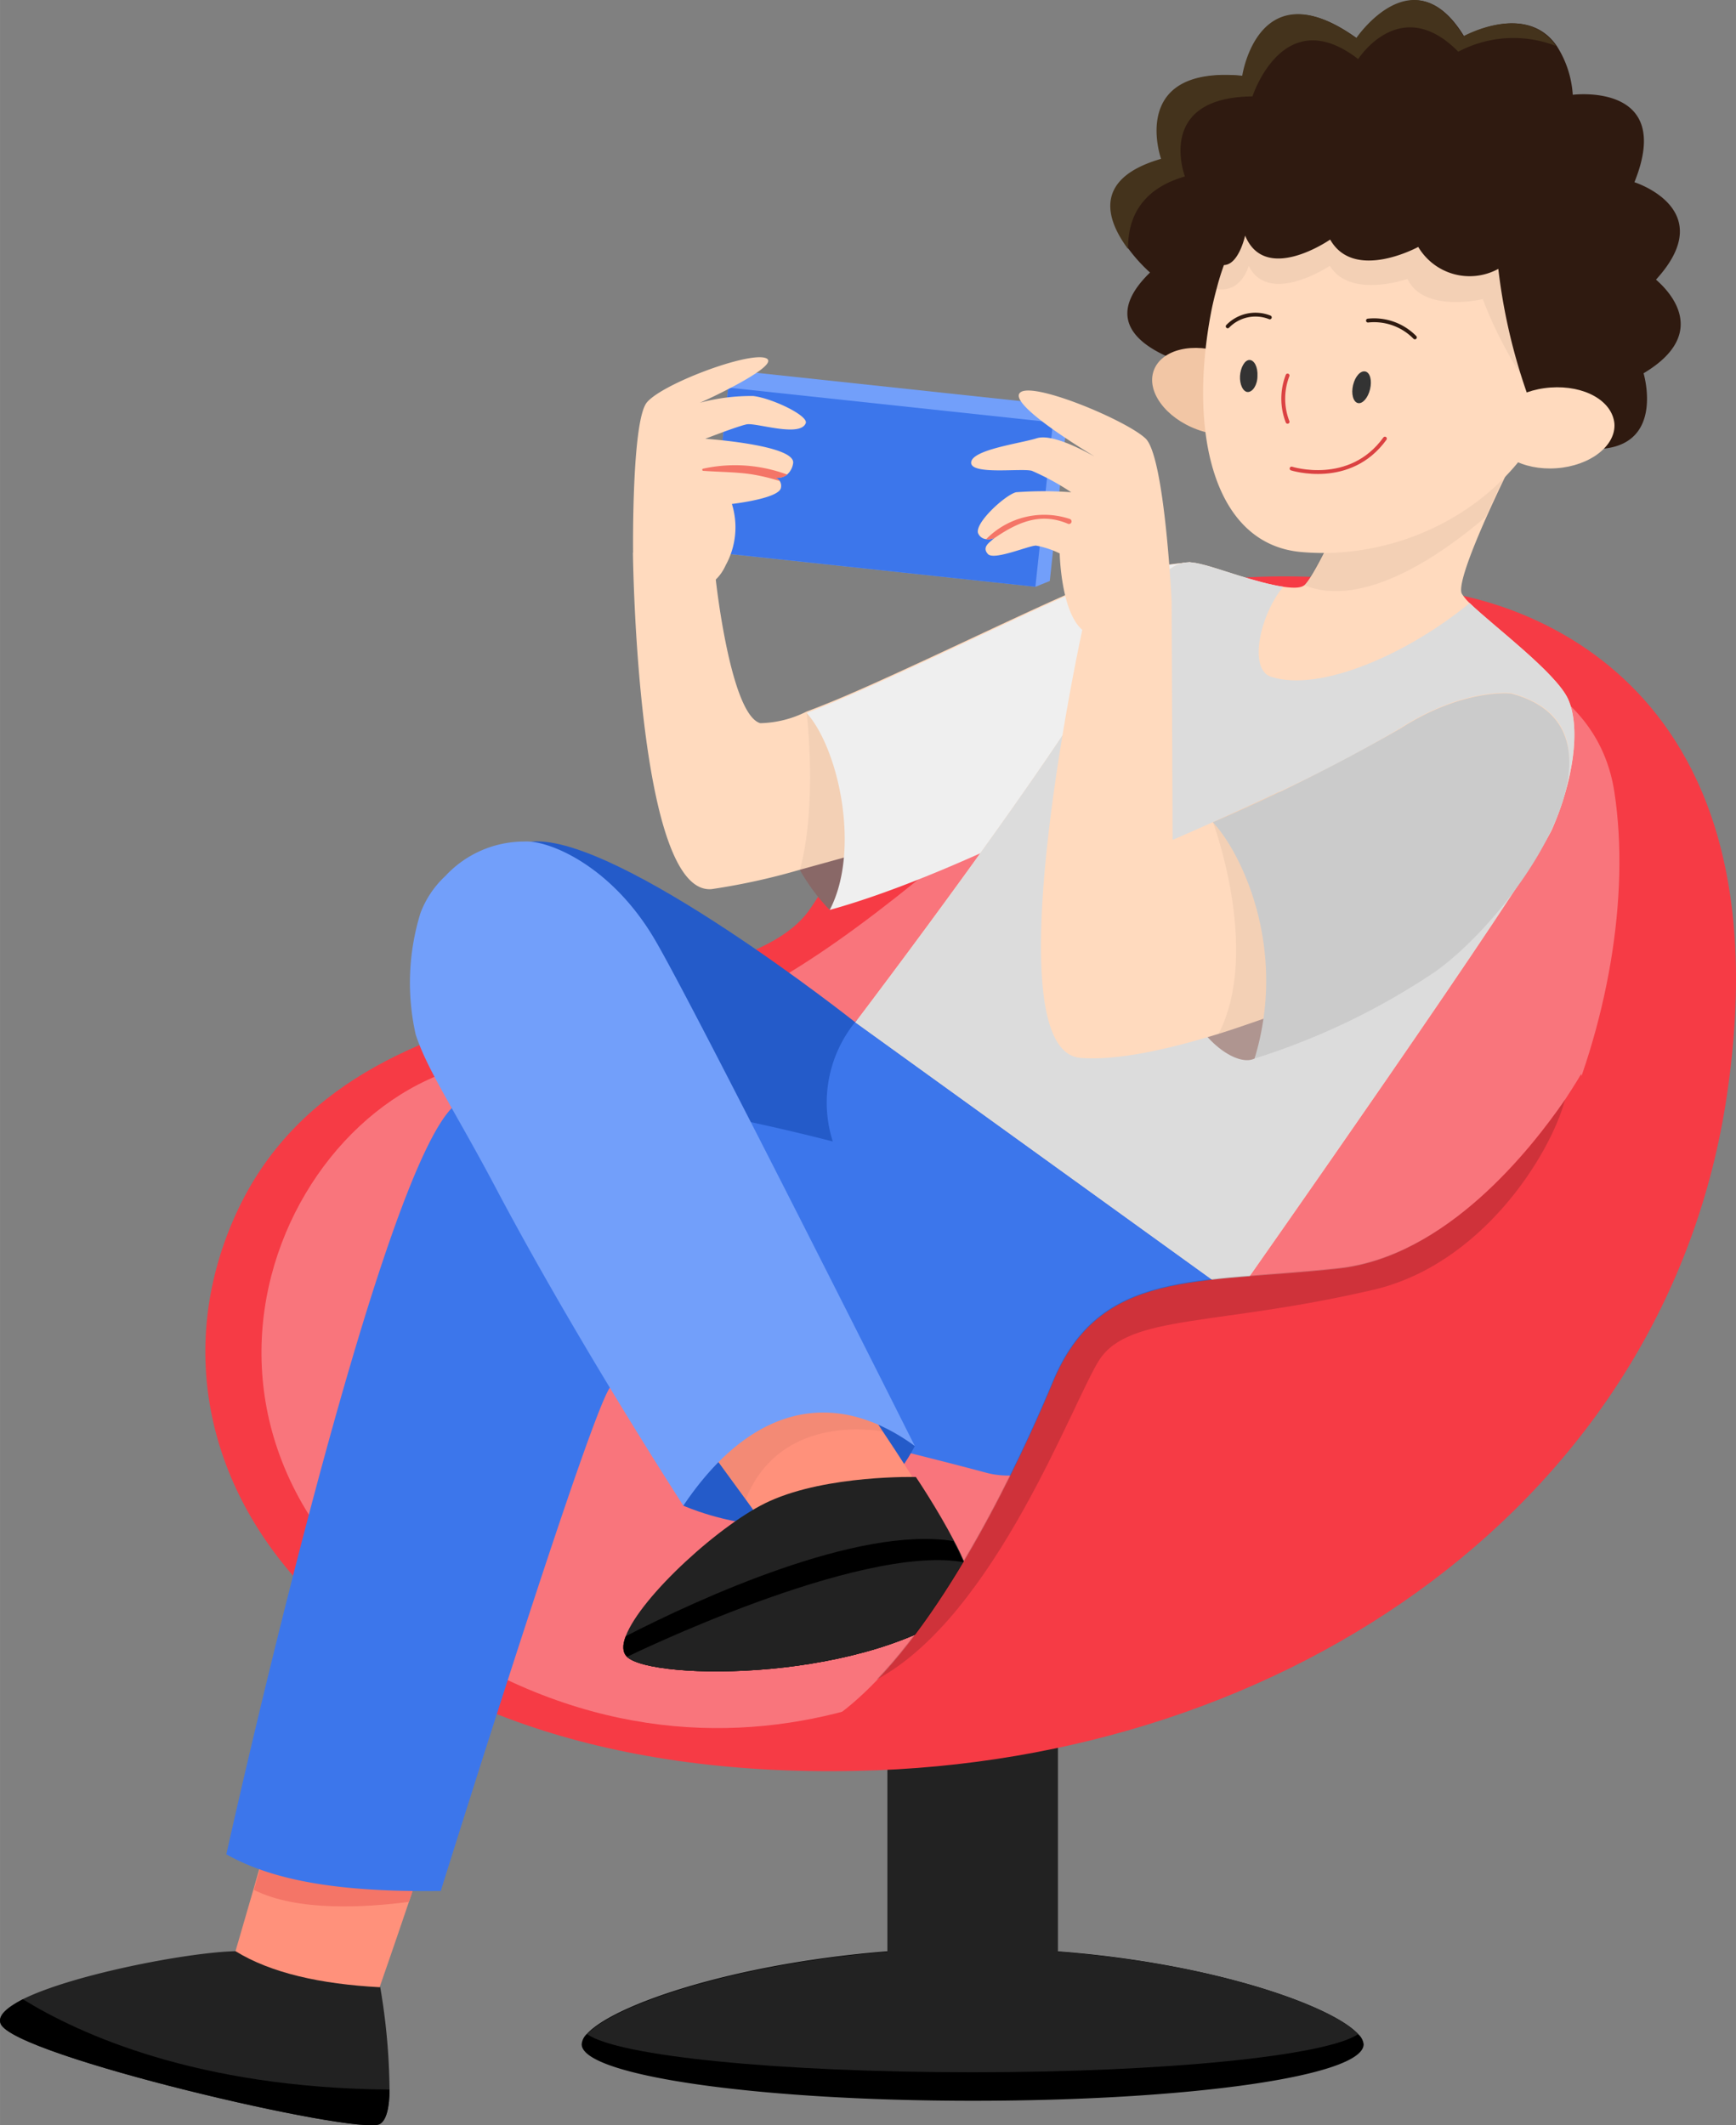 <svg id="Layer_2" data-name="Layer 2" xmlns="http://www.w3.org/2000/svg" width="338.505" height="414.381" viewBox="0 0 338.5 414.381">
  <rect x="0" y="0" width="338.5" height="414.381" fill="#808080" stroke="none"/>
  <g id="OBJECTS" transform="translate(0 0)">
    <path id="Path_510" data-name="Path 510" d="M201.983,140.323c0,6.245-34.129,11.023-76.221,11.023S49.51,146.412,49.51,140.323a3.122,3.122,0,0,1,1.062-2.061c5.745-6.245,33.755-15.425,68.258-16.612h11.21c36.034.593,65.167,10.46,70.881,16.705A3.123,3.123,0,0,1,201.983,140.323Z" transform="translate(63.912 258.262)"/>
    <path id="Path_511" data-name="Path 511" d="M200.2,138.292c-6.245,4.215-37.47,7.432-75.159,7.432s-69.1-3.123-75.191-7.432c5.745-6.245,33.755-15.425,68.258-16.612h11.21C165.352,122.18,194.486,132.047,200.2,138.292Z" transform="translate(64.634 258.326)" fill="#222"/>
    <rect id="Rectangle_400" data-name="Rectangle 400" width="33.255" height="58.11" transform="translate(173.031 327.766)" fill="#222"/>
    <path id="Path_512" data-name="Path 512" d="M268.291,39.18c5.87,1.093,67.259,10.8,54.426,97.891-11.647,78.969-85.37,130.053-169.616,131.8C52.525,271.122,9,210.42,32.041,160.147s96.8-37.47,111.88-59.328S176.114,21.913,268.291,39.18Z" transform="translate(14.028 76.41)" fill="#f63b45"/>
    <path id="Path_513" data-name="Path 513" d="M213.138,40.987s73.942-11.366,80.187,29.508-18.142,101.982-53.739,109.288-39.687,24.543-49.3,40.437S123.927,275.77,62.976,235.4,35.091,125.076,77.121,122.7C130.36,119.706,151.312,90.947,213.138,40.987Z" transform="translate(21.469 83.971)" fill="rgba(255,255,255,0.3)"/>
    <path id="Path_514" data-name="Path 514" d="M71.77,82.907S52.754,64.8,67.274,44.5l23.544,8.9Z" transform="translate(90.02 94.509)" fill="#896867"/>
    <path id="Path_515" data-name="Path 515" d="M161.405,36.342,157.877,74.25s-24.98,8.087-48.743,15.207c-6.62,2-13.177,3.9-19.11,5.527l-4.746,1.311a127.242,127.242,0,0,1-17.205,3.778C53.428,101.416,52.71,34.5,52.71,34.5l16.143,5.121s2.841,26.385,8.681,28.1a20.921,20.921,0,0,0,9.055-2.279c4.153-1.53,9.368-3.778,14.8-6.245,17.642-7.962,39.375-18.735,45.464-20.328a82.246,82.246,0,0,1,14.551-2.529Z" transform="translate(70.704 73.284)" fill="#ffdabe"/>
    <path id="Path_516" data-name="Path 516" d="M87,72.476c-6.62,2-13.177,3.9-19.11,5.527L63.14,79.315c3.466-12.865,1.311-30.57,1.311-30.57,4.153-1.53,9.368-3.778,14.8-6.245,5.308,3.747,10.742,7.619,11.553,7.806S89.119,62.172,87,72.476Z" transform="translate(92.842 90.264)" fill="rgba(0,0,0,0.05)"/>
    <path id="Path_517" data-name="Path 517" d="M138.376,35.09,134.847,73S95.41,95.355,68.056,102.88c6-11.46,1.873-31.225-4.5-38.407,17.205-6.526,52.24-24.543,60.265-26.6a82.245,82.245,0,0,1,14.551-2.779Z" transform="translate(93.734 74.536)" fill="#efefef"/>
    <path id="Path_518" data-name="Path 518" d="M124.522,87.806S78.434,51.272,61.541,52.552c-17.986,1.374-24.98,14.77-21.264,27.385S57.825,116,57.825,116l80.749,19.828V97.954Z" transform="translate(42.264 111.531)" fill="#245bc9"/>
    <path id="Path_519" data-name="Path 519" d="M89.138,148.8c0,3.4-.593,6.058-1.936,6.745-4.372,2.217-71.194-13.3-73.879-19.547-.656-1.561,1.093-3.122,4.309-4.809,9.649-4.809,32.287-9.18,41.592-9.368,12.49-.219,28.1,7.026,28.1,7.026A123.554,123.554,0,0,1,89.138,148.8Z" transform="translate(-13.186 258.62)" fill="#222"/>
    <path id="Path_520" data-name="Path 520" d="M89.138,142.431c0,3.4-.593,6.058-1.936,6.745-4.372,2.217-71.194-13.3-73.879-19.547-.656-1.561,1.093-3.122,4.309-4.809C28.717,131.627,51.543,142.119,89.138,142.431Z" transform="translate(-13.186 264.991)"/>
    <path id="Path_521" data-name="Path 521" d="M66.36,122.235c0,.812-2.248,7.681-4.653,14.8-2.748,8.15-5.714,16.643-5.714,16.643-11.522-.625-21.14-2.748-28.1-7.026l3.466-11.928,7.026-24.606Z" transform="translate(18.023 233.79)" fill="#ff917b"/>
    <path id="Path_522" data-name="Path 522" d="M63.919,122.257c0,.812-2.248,7.681-4.653,14.8-8.587,1.124-21.858,1.9-30.226-2.342l7.026-24.606Z" transform="translate(20.464 233.768)" fill="#f47567"/>
    <path id="Path_523" data-name="Path 523" d="M224.071,118.315s-27.291,40.093-48.618,34.348S105.1,135.427,102.417,135.8s-33.286,98.422-33.286,98.422c-16.393.187-31.225-1.155-41.811-7.151,0,0,30.788-139.234,45.558-146.759s72.692,7.775,72.692,7.775a24.98,24.98,0,0,1,4.4-23.325C159,52.929,224.071,118.315,224.071,118.315Z" transform="translate(16.813 134.479)" fill="#3c76eb"/>
    <path id="Path_524" data-name="Path 524" d="M58.662,115.989s31.662,14.332,45.121-11.616L79.3,83.64,54.54,100.564Z" transform="translate(74.588 177.585)" fill="#245bc9"/>
    <path id="Path_525" data-name="Path 525" d="M100.981,111.118c-7.588,8.743-15.144,14.988-22.763,17.736L68.007,114.772,55.86,98.129,82.526,83.64c.843.625,7.213,10.211,12.209,17.861C98.17,106.622,100.981,111.118,100.981,111.118Z" transform="translate(77.39 177.585)" fill="#ff917b"/>
    <path id="Path_526" data-name="Path 526" d="M94.735,101.5c-4.809-.749-20.609-1.936-26.729,13.271L55.86,98.129,82.526,83.64C83.369,84.265,89.739,93.851,94.735,101.5Z" transform="translate(77.39 177.585)" fill="rgba(0,0,0,0.05)"/>
    <path id="Path_527" data-name="Path 527" d="M119.594,116.728c-19.266,15.613-61.826,15.238-66.76,10.554-.906-.874-.937-2.279-.25-4.028h0c2.935-7.744,18.735-22.17,28.1-26.354,11.335-5.121,28.477-4.684,28.477-4.684s4.215,6.245,7.463,12.49c.749,1.374,1.405,2.779,2,4.122C120.093,112.513,120.874,115.667,119.594,116.728Z" transform="translate(69.425 195.769)" fill="#222"/>
    <path id="Path_528" data-name="Path 528" d="M119.594,108.514c-19.266,15.613-61.826,15.238-66.76,10.554-.906-.874-.937-2.279-.25-4.028h0c14.239-7.307,45.277-21.577,63.887-18.548.749,1.374,1.405,2.779,2,4.122C120.093,104.3,120.874,107.453,119.594,108.514Z" transform="translate(69.425 203.983)"/>
    <path id="Path_529" data-name="Path 529" d="M117.976,97.807c1.624,3.685,2.4,6.838,1.124,7.9-19.266,15.613-61.826,15.238-66.76,10.554C52.34,116.261,97.554,94.154,117.976,97.807Z" transform="translate(69.919 206.79)" fill="#222"/>
    <path id="Path_530" data-name="Path 530" d="M40.832,66.5A46.057,46.057,0,0,0,39.9,90.135c2.217,6.9,7.557,14.738,15.363,29.445C71.4,150.15,92.1,182.031,92.1,182.031c12.958-19.266,29.071-23.294,45.121-11.647,0,0-42-83.746-50.523-98.453s-20.89-19.7-25.6-19.391A20.952,20.952,0,0,0,45.7,59.253,18.954,18.954,0,0,0,40.832,66.5Z" transform="translate(41.146 111.544)" fill="#729ffa"/>
    <path id="Path_531" data-name="Path 531" d="M202.524,106.652c-3.872,8.93-61.826,91.3-61.826,91.3L66.6,144.5s41.467-54.519,50.772-72.88,12.99-17.361,17.049-16.362c2.9.687,10.492,3.56,15.613,4.309,1.967.281,3.466.281,4.153-.343h0c2.311-2.248,8.119-15.425,8.119-15.425L183.383,25.81,194.624,35.4s-2.467,4.965-4.965,10.554c-2.779,6.245-5.589,13.364-4.809,14.957a9.525,9.525,0,0,0,1.53,1.842c4.528,4.4,16.862,13.583,19.2,18.735C208.175,87.355,206.4,97.753,202.524,106.652Z" transform="translate(100.186 54.839)" fill="#ffdabe"/>
    <path id="Path_532" data-name="Path 532" d="M135.037,35.4s-2.467,4.965-4.965,10.554C121.86,52.976,106.309,64.092,94.6,59.221h0c2.311-2.248,8.119-15.425,8.119-15.425L123.952,25.81Z" transform="translate(159.617 54.839)" fill="rgba(0,0,0,0.05)"/>
    <path id="Path_533" data-name="Path 533" d="M202.524,86.945c-3.872,8.93-61.826,91.3-61.826,91.3L66.6,124.79s41.467-54.519,50.772-72.88,12.99-17.361,17.049-16.362c2.9.687,10.492,3.56,15.613,4.309-4.5,5.371-6.87,16.05-2.4,17.549,9.586,3.123,26.76-4.5,38.751-14.364,4.528,4.4,16.862,13.583,19.2,18.735C208.175,67.648,206.4,78.046,202.524,86.945Z" transform="translate(100.186 74.546)" fill="#dcdcdc"/>
    <path id="Path_534" data-name="Path 534" d="M123.7,64.023l-2.779,1.124L57.56,58.371,60.995,26.3l3.123-3.123,63.231,6.776Z" transform="translate(80.998 49.257)" fill="#729ffa"/>
    <rect id="Rectangle_401" data-name="Rectangle 401" width="63.7" height="32.224" transform="translate(141.988 75.575) rotate(6.12)" fill="#3c76eb"/>
    <path id="Path_535" data-name="Path 535" d="M102.331,97.387C96.086,100.51,75.29,80.4,94.213,51.33l22.264,13.052Z" transform="translate(142.299 109.006)" fill="#af9590"/>
    <path id="Path_536" data-name="Path 536" d="M153.348,105.414c-4.684,2.311-11.147,5.34-18.392,8.306-5.183,2.186-10.8,4.34-16.393,6.245-1.9.656-3.841,1.311-5.745,1.9-10.117,3.123-19.891,5.246-26.916,4.684-17.549-1.374.343-83.434.343-83.434l17.424-5.589.187,46.526s3.123-1.343,7.869-3.466c3.591-1.624,8.087-3.653,12.771-5.87a243.569,243.569,0,0,0,23.794-12.49c12.3-7.9,21.577-6.807,21.577-6.807C195.846,62.385,171.272,96.608,153.348,105.414Z" transform="translate(124.787 79.715)" fill="#ffdabe"/>
    <path id="Path_537" data-name="Path 537" d="M115.69,50.627,112.162,88.44c-5.183,2.186-10.8,4.34-16.393,6.245-1.9.656-3.841,1.311-5.745,1.9,8.306-16.112-1.093-41.28-1.093-41.28,3.591-1.624,8.087-3.653,12.771-5.87Z" transform="translate(147.582 104.995)" fill="rgba(0,0,0,0.05)"/>
    <path id="Path_538" data-name="Path 538" d="M132.3,97.532a135.924,135.924,0,0,1-35.253,16.955c6.495-21.389-2.5-40.031-8.119-46.057a353.127,353.127,0,0,0,36.565-18.3c12.3-7.9,21.577-6.807,21.577-6.807C173.051,50.194,148.477,85.947,132.3,97.532Z" transform="translate(147.582 91.906)" fill="#cbcbcb"/>
    <path id="Path_539" data-name="Path 539" d="M112.925,65.5a109.281,109.281,0,0,0-6.432,12.49A65.1,65.1,0,0,1,95.5,71.026c-4.184-3.591-4.4-14.894-4.4-14.894a17.642,17.642,0,0,0-4.621-1.53c-1.405,0-8.181,2.935-9.368,1.655s.156-2.155.874-2.81l.468-.406a2.716,2.716,0,0,1-1.624.312,1.874,1.874,0,0,1-1.53-.937c-1.28-1.811,5.09-7.65,7.276-8.212a71.288,71.288,0,0,1,10.773,0,49.083,49.083,0,0,0-7.681-4.184c-2-.562-11.959.874-11.834-1.624S83.448,34.68,86.6,33.681s9.617,2.654,11.272,3.528c-2.56-1.561-17.111-10.429-14.426-12.49s20.64,5.464,24.387,8.993S112.925,65.5,112.925,65.5Z" transform="translate(115.531 51.777)" fill="#ffdabe"/>
    <path id="Path_540" data-name="Path 540" d="M90.747,33.883c-5.683-2.436-10.367,0-14.832,3.123l.468-.406a2.716,2.716,0,0,1-1.624.312,15.831,15.831,0,0,1,16.362-3.966.5.5,0,1,1-.375.937Z" transform="translate(117.506 68.249)" fill="#f47567"/>
    <path id="Path_541" data-name="Path 541" d="M86.387,35.159c-1.124,2.81-9.711-.156-11.522.219s-8.056,2.81-8.056,2.81S84.7,39.405,83.92,43.027a3.56,3.56,0,0,1-1.187,2.155,3.122,3.122,0,0,1-2.311.593,1.842,1.842,0,0,1,.906.656,1.749,1.749,0,0,1,.219,1.343c-.406,2.092-9.555,3.123-9.555,3.123a15.3,15.3,0,0,1-1.218,11.959c-3.4,7.556-12.49,4.247-12.49,4.247l-5.558-6.62S52.414,34.722,55.412,31.1s19.734-9.9,23.169-8.649-11.772,8.306-12.834,8.712a38.625,38.625,0,0,1,10.4-1.311C79.767,30.256,86.98,33.691,86.387,35.159Z" transform="translate(70.719 47.364)" fill="#ffdabe"/>
    <path id="Path_542" data-name="Path 542" d="M71.256,31.461a1.842,1.842,0,0,1,.906.656A38.749,38.749,0,0,0,66.7,30.805c-3.123-.468-6.245-.437-9.524-.687a.219.219,0,0,1,0-.406,29.2,29.2,0,0,1,16.456,1.155A3.123,3.123,0,0,1,71.256,31.461Z" transform="translate(79.886 61.678)" fill="#f47567"/>
    <path id="Path_543" data-name="Path 543" d="M186.4,72.72s5.4,17.923-14.395,14.3L101.777,72.033s-26.2-4.809-11.616-18.954a31.661,31.661,0,0,1-4.122-4.528c-3.9-5.215-7.369-13.583,6.432-17.58,0,0-6.495-18.267,15.831-16.206,0,0,3.123-21.108,22.232-7.338,0,0,11.147-16.456,20.89-.375,0,0,12.053-6.838,18.048,1.842a20.046,20.046,0,0,1,3.123,9.524s19.922-2.529,12.022,17.049c0,0,16.737,5.277,4.215,18.985C188.646,54.453,201.23,63.883,186.4,72.72Z" transform="translate(134.079 0.061)" fill="#2f1a10"/>
    <path id="Path_544" data-name="Path 544" d="M169.423,8.938a23.013,23.013,0,0,0-19.047,1.124C139.072-1.4,130.86,11.5,130.86,11.5c-14.645-11.3-20.609,7.275-20.609,7.275-19.079.187-13.177,15.613-13.177,15.613-9.555,2.748-11.147,9.368-11.085,14.145-3.9-5.215-7.369-13.583,6.432-17.58,0,0-6.495-18.267,15.831-16.206,0,0,3.122-21.108,22.232-7.338,0,0,11.147-16.456,20.89-.375C151.375,7.1,163.428.257,169.423,8.938Z" transform="translate(133.973 0.018)" fill="#44331c"/>
    <path id="Path_545" data-name="Path 545" d="M107.8,34.333c-1.5,4.091-7.744,5.558-13.9,3.279S83.94,30.149,85.47,26.059s7.744-5.558,13.9-3.279S109.326,30.243,107.8,34.333Z" transform="translate(139.52 46.128)" fill="#f2c6a5"/>
    <path id="Path_546" data-name="Path 546" d="M159.554,47.313a52.9,52.9,0,0,1-1,7.806c-4.528,23.7-28.29,38.345-51.147,36.284C90.421,89.873,85.362,68.327,89.89,44.565c.312-1.592.687-3.123,1.093-4.621a48.056,48.056,0,0,1,14.239-23.575,32.506,32.506,0,0,1,24.325-8.681c17.455,1.53,26.885,12.49,29.445,27.135a50.834,50.834,0,0,1,.562,12.49Z" transform="translate(146.278 16.225)" fill="#ffdabe"/>
    <path id="Path_547" data-name="Path 547" d="M160.26,34.992l-2.5,6.245-5.777,14.582a81.655,81.655,0,0,1-10.929-19.8s-11.522,2.779-14.676-3.934c0,0-11.21,3.934-15.144-2.56,0,0-11.866,7.931-15.831,0,0,0-1.311,5.308-6.245,4.528A48.056,48.056,0,0,1,103.4,10.48c12.49.749,46.12,2.935,46.12,2.935l7.65,15.613Z" transform="translate(148.07 22.301)" fill="rgba(0,0,0,0.05)"/>
    <path id="Path_548" data-name="Path 548" d="M151.659,65.473a112.414,112.414,0,0,1-7.026-28.1,11.647,11.647,0,0,1-15.613-4.278s-12.49,6.838-17.174-1.436c0,0-12.646,8.806-16.581-.781,0,0-1.28,5.933-4.309,5.745s-5.683-17.08,15.082-25.761a42.966,42.966,0,0,1,44.184,5.371c8.15,5.87,12.084,20.515,11.179,28.1-.5,4.184-.437,15.425-2.935,19.984C156.436,67.94,151.659,65.473,151.659,65.473Z" transform="translate(147.522 15.051)" fill="#2f1a10"/>
    <path id="Path_549" data-name="Path 549" d="M130.185,31.238c.312,4.34-4.746,8.243-11.3,8.712s-12.147-2.654-12.49-7.026,4.746-8.243,11.335-8.712S129.748,26.773,130.185,31.238Z" transform="translate(184.609 51.347)" fill="#ffdabe"/>
    <path id="Path_550" data-name="Path 550" d="M101.093,26.664c-.406,1.686-1.468,2.9-2.373,2.685s-1.343-1.78-.937-3.5,1.468-2.873,2.4-2.654S101.5,24.978,101.093,26.664Z" transform="translate(166.051 49.239)" fill="#333"/>
    <path id="Path_551" data-name="Path 551" d="M94.029,25.583c0,1.749-.937,3.123-1.874,3.123s-1.624-1.5-1.53-3.123.906-3.123,1.842-3.123S94.123,23.834,94.029,25.583Z" transform="translate(151.163 47.729)" fill="#333"/>
    <path id="Path_552" data-name="Path 552" d="M94.163,23.43a12.49,12.49,0,0,0,0,9.024" transform="translate(156.9 49.788)" fill="none" stroke="#db4242" stroke-linecap="round" stroke-linejoin="round" stroke-width="0.75"/>
    <path id="Path_553" data-name="Path 553" d="M98.61,20.043a11.148,11.148,0,0,1,9.149,3.279" transform="translate(168.128 42.464)" fill="none" stroke="#2f1a10" stroke-linecap="round" stroke-linejoin="round" stroke-width="0.75"/>
    <path id="Path_554" data-name="Path 554" d="M89.85,21.914a7.557,7.557,0,0,1,8.212-1.749" transform="translate(149.535 41.718)" fill="none" stroke="#2f1a10" stroke-linecap="round" stroke-linejoin="round" stroke-width="0.75"/>
    <path id="Path_555" data-name="Path 555" d="M93.84,33.209s11.366,3.622,18.2-5.839" transform="translate(158.004 58.15)" fill="none" stroke="#db4242" stroke-linecap="round" stroke-linejoin="round" stroke-width="0.75"/>
    <path id="Path_556" data-name="Path 556" d="M197.8,141.46c-28.977,51.9-135.986,55.893-135.986,55.893,6.62-1.187,13.083-5.777,19.141-12.115C97.75,167.72,111.24,136.87,115.3,127.1c9.18-22.108,28.1-19.11,55.644-22.108,21.046-2.311,37.47-23.232,44.215-32.974,2.061-3.123,3.122-4.965,3.122-4.965S226.8,89.563,197.8,141.46Z" transform="translate(90.019 142.372)" fill="#f63b45"/>
    <path id="Path_557" data-name="Path 557" d="M202.189,68.64c-2.873,10.773-16.3,32.349-37.658,37.158-30.289,7.026-47.213,4.715-53.083,13.489-5.09,7.681-20.2,49.96-43.528,62.451,16.8-17.517,30.289-48.368,34.348-58.141,9.18-22.107,28.1-19.11,55.643-22.107C179.02,99.3,195.569,78.382,202.189,68.64Z" transform="translate(102.988 145.747)" fill="rgba(0,0,0,0.16)"/>
  </g>
</svg>
